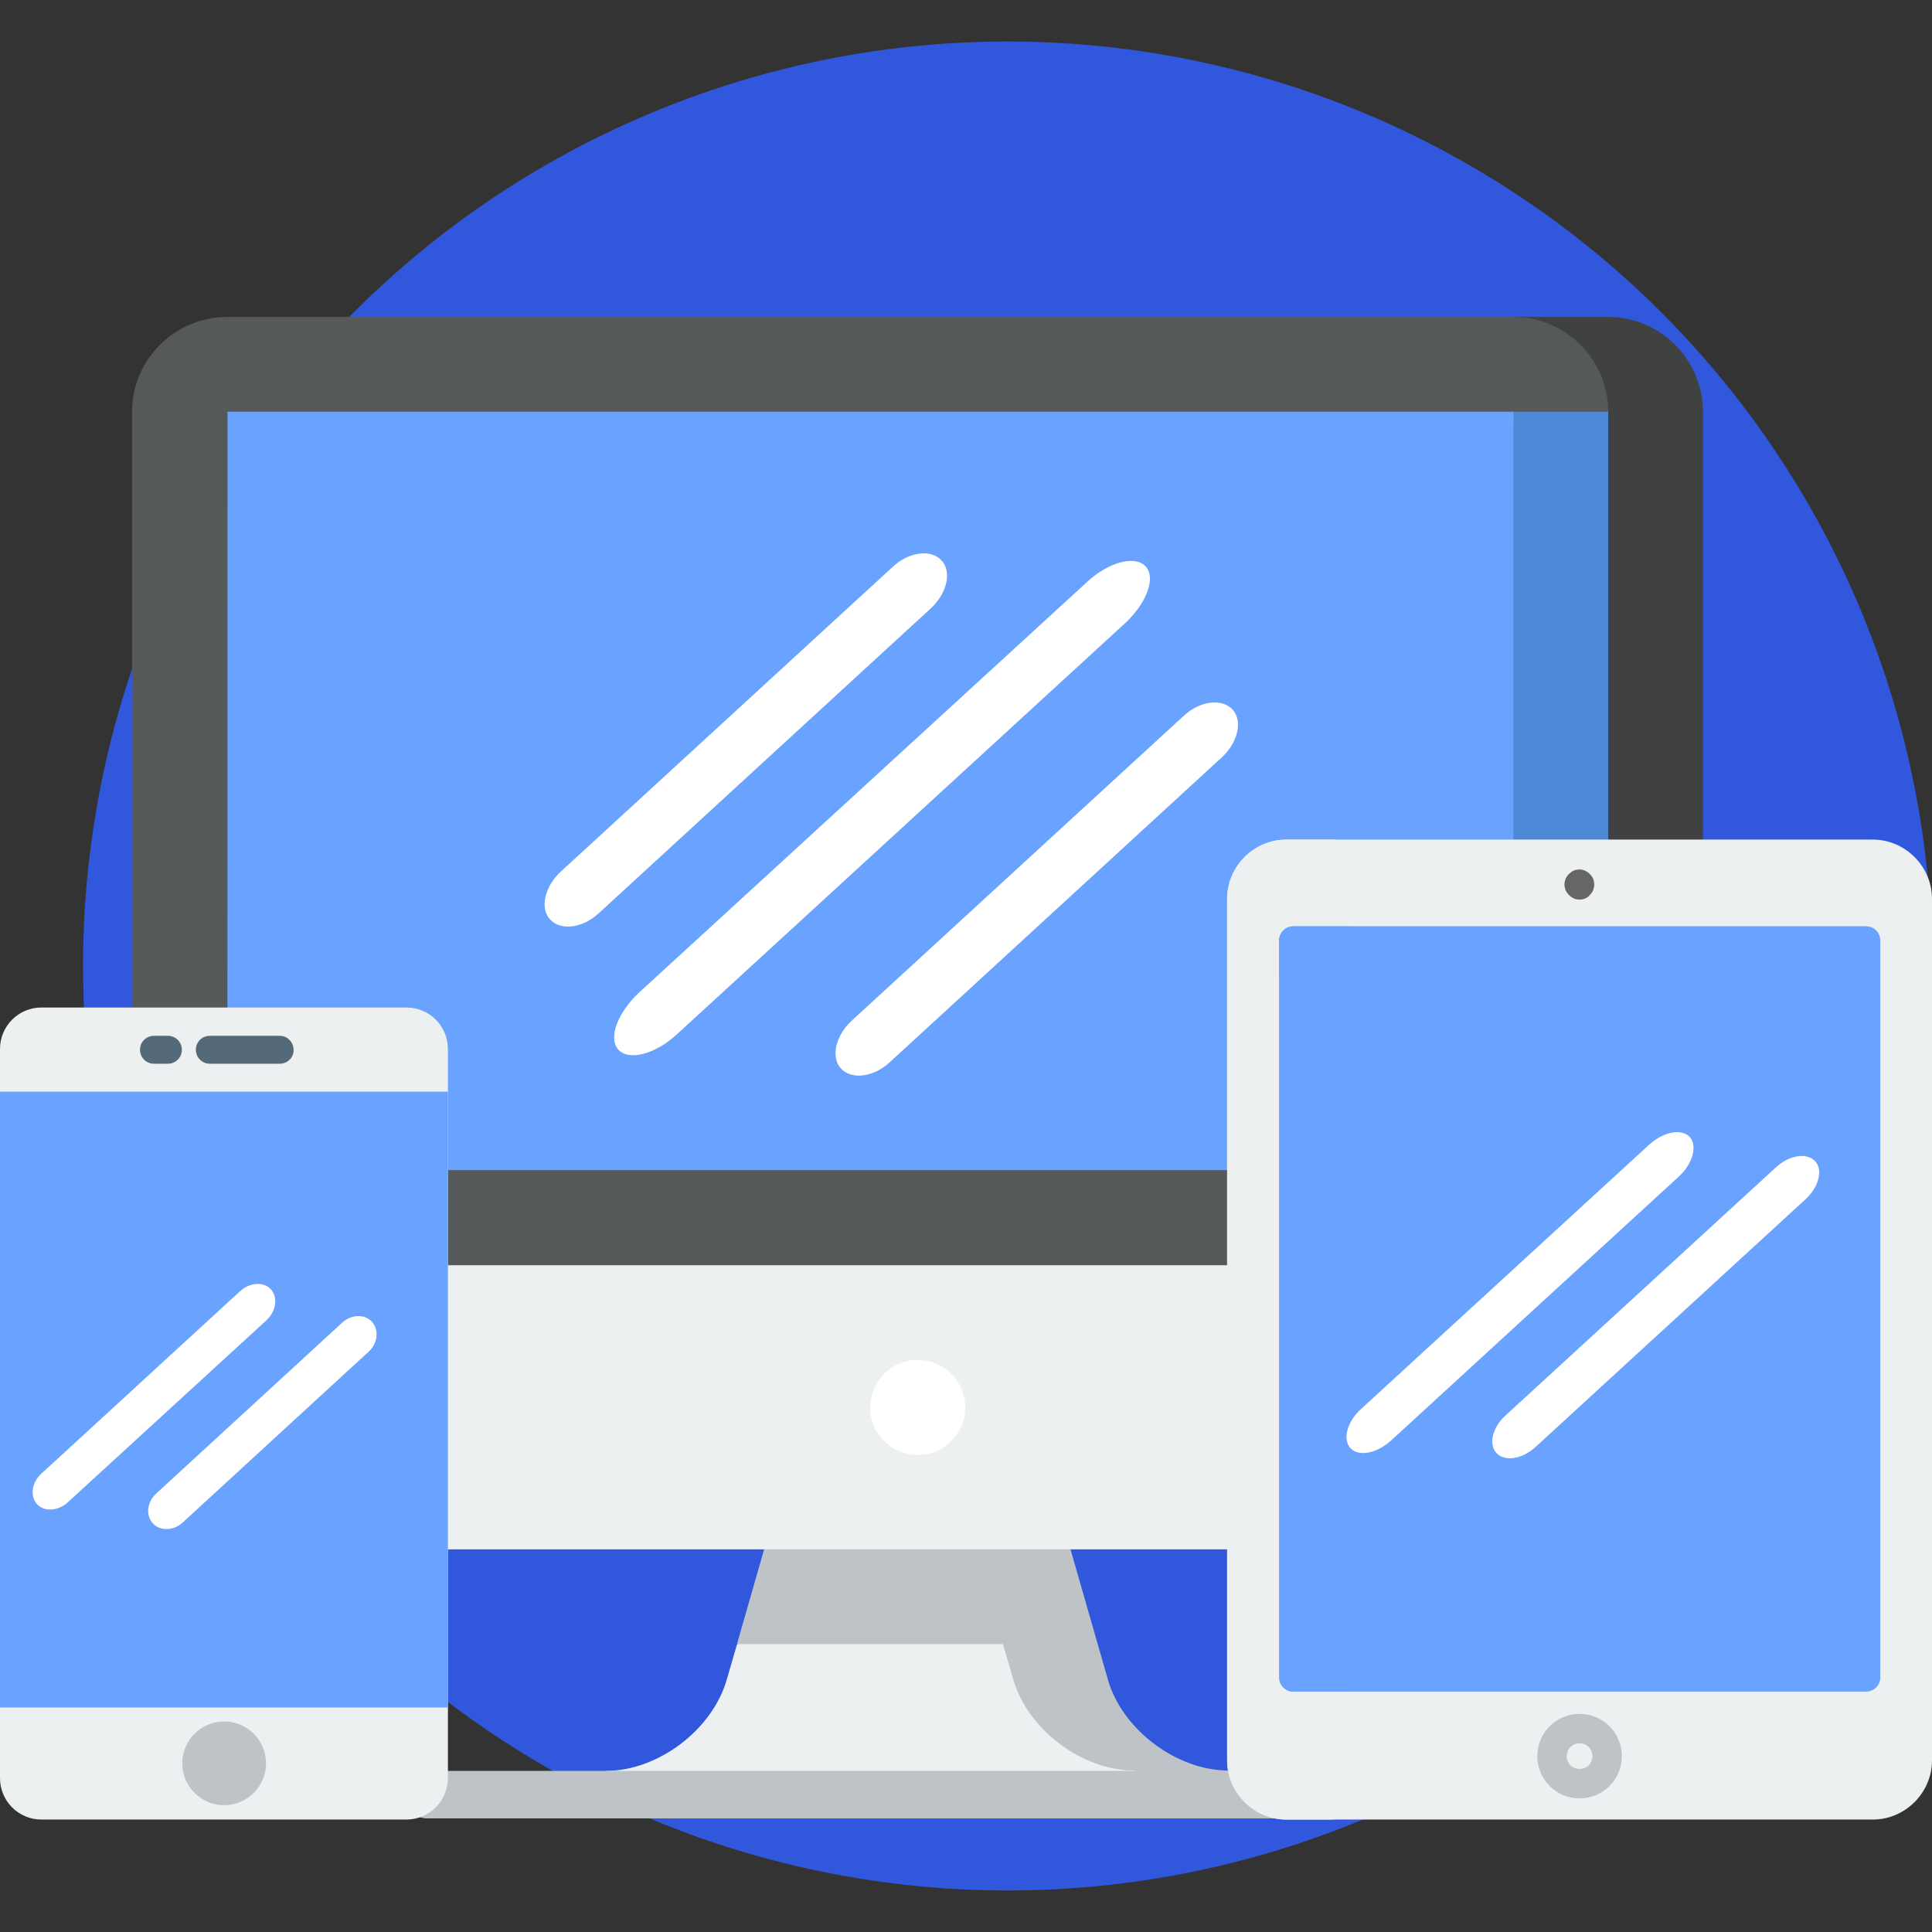 <?xml version="1.0" encoding="utf-8"?>
<!-- Generator: Adobe Illustrator 24.0.0, SVG Export Plug-In . SVG Version: 6.00 Build 0)  -->
<svg version="1.1" id="Capa_1" xmlns="http://www.w3.org/2000/svg" xmlns:xlink="http://www.w3.org/1999/xlink" x="0px" y="0px"
	 viewBox="0 0 512 512" style="enable-background:new 0 0 512 512;" xml:space="preserve">
<rect x="0" y="0" width="512" height="512" fill="#333333" stroke="none"/>
<style type="text/css">
	.st0{fill:#3157DC;}
	.st1{fill:#ECF0F1;}
	.st2{fill:#BDC3C7;}
	.st3{fill:#ADACA7;}
	.st4{fill:#404242;}
	.st5{fill:#565959;}
	.st6{fill:#4B88D5;}
	.st7{fill:#6AA2FF;}
	.st8{fill:#FFFFFF;}
	.st9{fill:#666666;}
	.st10{fill:#546A79;}
</style>
<g>
	<circle class="st0" cx="267" cy="256" r="245"/>
	<path class="st0" d="M357.4,214.2h-19.8c-2.8,0-5,2.3-5,5v14.3h19.8v-14.3C352.4,216.4,354.7,214.2,357.4,214.2z"/>
</g>
<g>
	<g>
		<path class="st1" d="M265.8,410.7l-70.5,25.1l-2.7,9.3c-3.8,13.3-18.2,24.2-32,24.2v6.3h146.2L265.8,410.7z"/>
		<path class="st2" d="M293.6,445.1l-9.9-34.5l-40.6-25.1l-40.6,25.1l-7.2,25.1h70.5l2.7,9.3c3.8,13.3,18.2,24.2,32,24.2l12.6,6.3
			l12.6-6.3C311.9,469.3,297.4,458.4,293.6,445.1z"/>
		<path class="st3" d="M401.1,410.7h25.1c13.8,0,25.1-11.3,25.1-25.1v-50.3L401.1,285V410.7z"/>
		<path class="st1" d="M35,385.5c0,13.8,11.3,25.1,25.1,25.1h340.9c13.8,0,25.1-11.3,25.1-25.1V234.8L35,335.3V385.5z"/>
		<path class="st4" d="M426.2,84h-25.1l25.1,251.3h25.1V109.1C451.3,95.3,440,84,426.2,84z"/>
		<path class="st5" d="M426.2,109.1c0-13.8-11.3-25.1-25.1-25.1H60.2C46.3,84,35,95.3,35,109.1v226.2h391.2v-25.1l-183-100.5
			L426.2,109.1z"/>
		<path class="st6" d="M426.2,109.1l-25.1,0c0,0-157.9,100.5-157.9,100.5s157.9,100.5,157.9,100.5l25.1,0
			C426.2,310.1,426.2,109.1,426.2,109.1L426.2,109.1z"/>
		<path class="st7" d="M401.1,109.1l-340.8,0c0,0,0,201-0.1,201c0,0,340.9,0,340.9,0C401.1,310.1,401,109.1,401.1,109.1L401.1,109.1
			z"/>
		<circle class="st8" cx="243.2" cy="373" r="12.6"/>
		<path class="st2" d="M373,481.9H113.3c-3.5,0-6.3-2.8-6.3-6.3c0-3.5,2.8-6.3,6.3-6.3H373c3.5,0,6.3,2.8,6.3,6.3
			C379.3,479,376.5,481.9,373,481.9z"/>
	</g>
	<g>
		<path class="st1" d="M496.3,482.2H340.9c-8.6,0-15.7-7.1-15.7-15.7V238.2c0-8.6,7.1-15.7,15.7-15.7h155.4
			c8.6,0,15.7,7.1,15.7,15.7v228.3C512,475.1,504.9,482.2,496.3,482.2z"/>
		<path class="st1" d="M339,466.5V238.2c0-8.6,7.1-15.7,15.7-15.7h-13.8c-8.6,0-15.7,7.1-15.7,15.7v228.3c0,8.6,7.1,15.7,15.7,15.7
			h13.8C346,482.2,339,475.1,339,466.5z"/>
		<path class="st7" d="M494.5,245.5H342.7c-2,0-3.7,1.7-3.7,3.7v195.4c0,2,1.7,3.7,3.7,3.7h151.9c2,0,3.7-1.7,3.7-3.7V249.2
			C498.2,247.1,496.6,245.5,494.5,245.5z"/>
		<path class="st7" d="M354.7,444.6V249.2c0-2,1.7-3.7,3.7-3.7h-15.7c-2,0-3.7,1.7-3.7,3.7v195.4c0,2,1.7,3.7,3.7,3.7h15.7
			C356.3,448.3,354.7,446.6,354.7,444.6z"/>
		<g>
			<path class="st2" d="M418.6,476.6c-6.2,0-11.2-5-11.2-11.2s5-11.2,11.2-11.2c6.2,0,11.2,5,11.2,11.2S424.8,476.6,418.6,476.6z
				 M418.6,462c-1.9,0-3.4,1.5-3.4,3.4c0,1.9,1.5,3.4,3.4,3.4c1.9,0,3.4-1.5,3.4-3.4C422,463.5,420.5,462,418.6,462z"/>
		</g>
		<path class="st9" d="M418.6,238.4c-0.3,0-0.5,0-0.8-0.1c-0.3,0-0.5-0.1-0.7-0.2c-0.2-0.1-0.5-0.2-0.7-0.4
			c-0.2-0.1-0.4-0.3-0.6-0.5c-0.2-0.2-0.3-0.4-0.5-0.6c-0.1-0.2-0.3-0.4-0.4-0.7c-0.1-0.2-0.2-0.5-0.2-0.7c-0.1-0.3-0.1-0.5-0.1-0.8
			s0-0.5,0.1-0.8c0.1-0.2,0.1-0.5,0.2-0.7s0.2-0.5,0.4-0.7c0.1-0.2,0.3-0.4,0.5-0.6c0.2-0.2,0.4-0.3,0.6-0.5
			c0.2-0.1,0.4-0.3,0.7-0.4c0.2-0.1,0.5-0.2,0.7-0.2c1.3-0.3,2.6,0.2,3.5,1.1c0.2,0.2,0.3,0.4,0.5,0.6c0.1,0.2,0.3,0.4,0.4,0.7
			c0.1,0.2,0.2,0.5,0.2,0.7c0,0.3,0.1,0.5,0.1,0.8s0,0.5-0.1,0.8c-0.1,0.2-0.1,0.5-0.2,0.7c-0.1,0.2-0.2,0.5-0.4,0.7
			c-0.1,0.2-0.3,0.4-0.5,0.6C420.7,238,419.6,238.4,418.6,238.4z"/>
		<path class="st7" d="M494.5,245.5H342.7c-2,0-3.7,1.7-3.7,3.7v10.5h159.2v-10.5C498.2,247.1,496.6,245.5,494.5,245.5z"/>
	</g>
	<g>
		<path class="st1" d="M107.7,482.2H11c-6.1,0-11-4.9-11-11V278c0-6.1,4.9-11,11-11h96.7c6.1,0,11,4.9,11,11v193.2
			C118.7,477.2,113.8,482.2,107.7,482.2"/>
		<polygon class="st7" points="0,452.5 118.7,452.5 118.7,289.3 0,289.3 		"/>
		<g>
			<path class="st10" d="M74.2,281.9H55.6c-2.1,0-3.7-1.7-3.7-3.7c0-2.1,1.7-3.7,3.7-3.7h18.5c2.1,0,3.7,1.7,3.7,3.7
				C77.9,280.2,76.2,281.9,74.2,281.9"/>
			<path class="st10" d="M44.5,281.9h-3.7c-2.1,0-3.7-1.7-3.7-3.7c0-2.1,1.7-3.7,3.7-3.7h3.7c2.1,0,3.7,1.7,3.7,3.7
				C48.2,280.2,46.6,281.9,44.5,281.9"/>
		</g>
		<g>
			<path class="st2" d="M70.5,467.3c0,6.1-5,11.1-11.1,11.1c-6.1,0-11.1-5-11.1-11.1c0-6.1,5-11.1,11.1-11.1
				C65.5,456.2,70.5,461.2,70.5,467.3"/>
		</g>
	</g>
	<g>
	</g>
</g>
<path class="st8" d="M246.7,161.2l-88,80.8c-4.3,4-10.1,4.7-12.9,1.7s-1.5-8.7,2.8-12.7l88-80.8c4.3-4,10.1-4.7,12.9-1.7
	C252.3,151.5,251,157.2,246.7,161.2z"/>
<path class="st8" d="M298,165.3L179.5,274c-5.8,5.4-12.8,7.2-15.6,4.2c-2.8-3-0.3-9.8,5.5-15.2L288,154.3c5.8-5.4,12.8-7.2,15.6-4.2
	S303.9,159.9,298,165.3z"/>
<path class="st8" d="M323.8,200.7l-88,80.8c-4.3,4-10.1,4.7-12.9,1.7c-2.8-3-1.5-8.7,2.8-12.7l88-80.8c4.3-4,10.1-4.7,12.9-1.7
	S328.1,196.7,323.8,200.7z"/>
<path class="st8" d="M70.6,349.9L18,398.1c-2.6,2.4-6.3,2.6-8.2,0.5s-1.4-5.8,1.2-8.1l52.6-48.3c2.6-2.4,6.3-2.6,8.2-0.5
	C73.7,343.8,73.2,347.5,70.6,349.9z"/>
<path class="st8" d="M97.7,358.2l-49.3,45.3c-2.4,2.2-6,2.3-7.9,0.2c-1.9-2.1-1.6-5.6,0.9-7.9l49.3-45.3c2.4-2.2,6-2.3,7.9-0.2
	C100.5,352.5,100.1,356,97.7,358.2z"/>
<path class="st8" d="M444.9,311.8l-76.3,70c-3.8,3.4-8.5,4.3-10.7,2c-2.2-2.4-0.9-7.1,2.9-10.5l76.3-70c3.8-3.4,8.5-4.3,10.7-2
	C449.9,303.7,448.6,308.4,444.9,311.8z"/>
<path class="st8" d="M478.5,317.8l-71.6,65.7c-3.5,3.2-8.1,3.9-10.3,1.6c-2.2-2.4-1.1-6.9,2.5-10.1l71.6-65.7
	c3.5-3.2,8.1-3.9,10.3-1.6S482,314.6,478.5,317.8z"/>
</svg>
